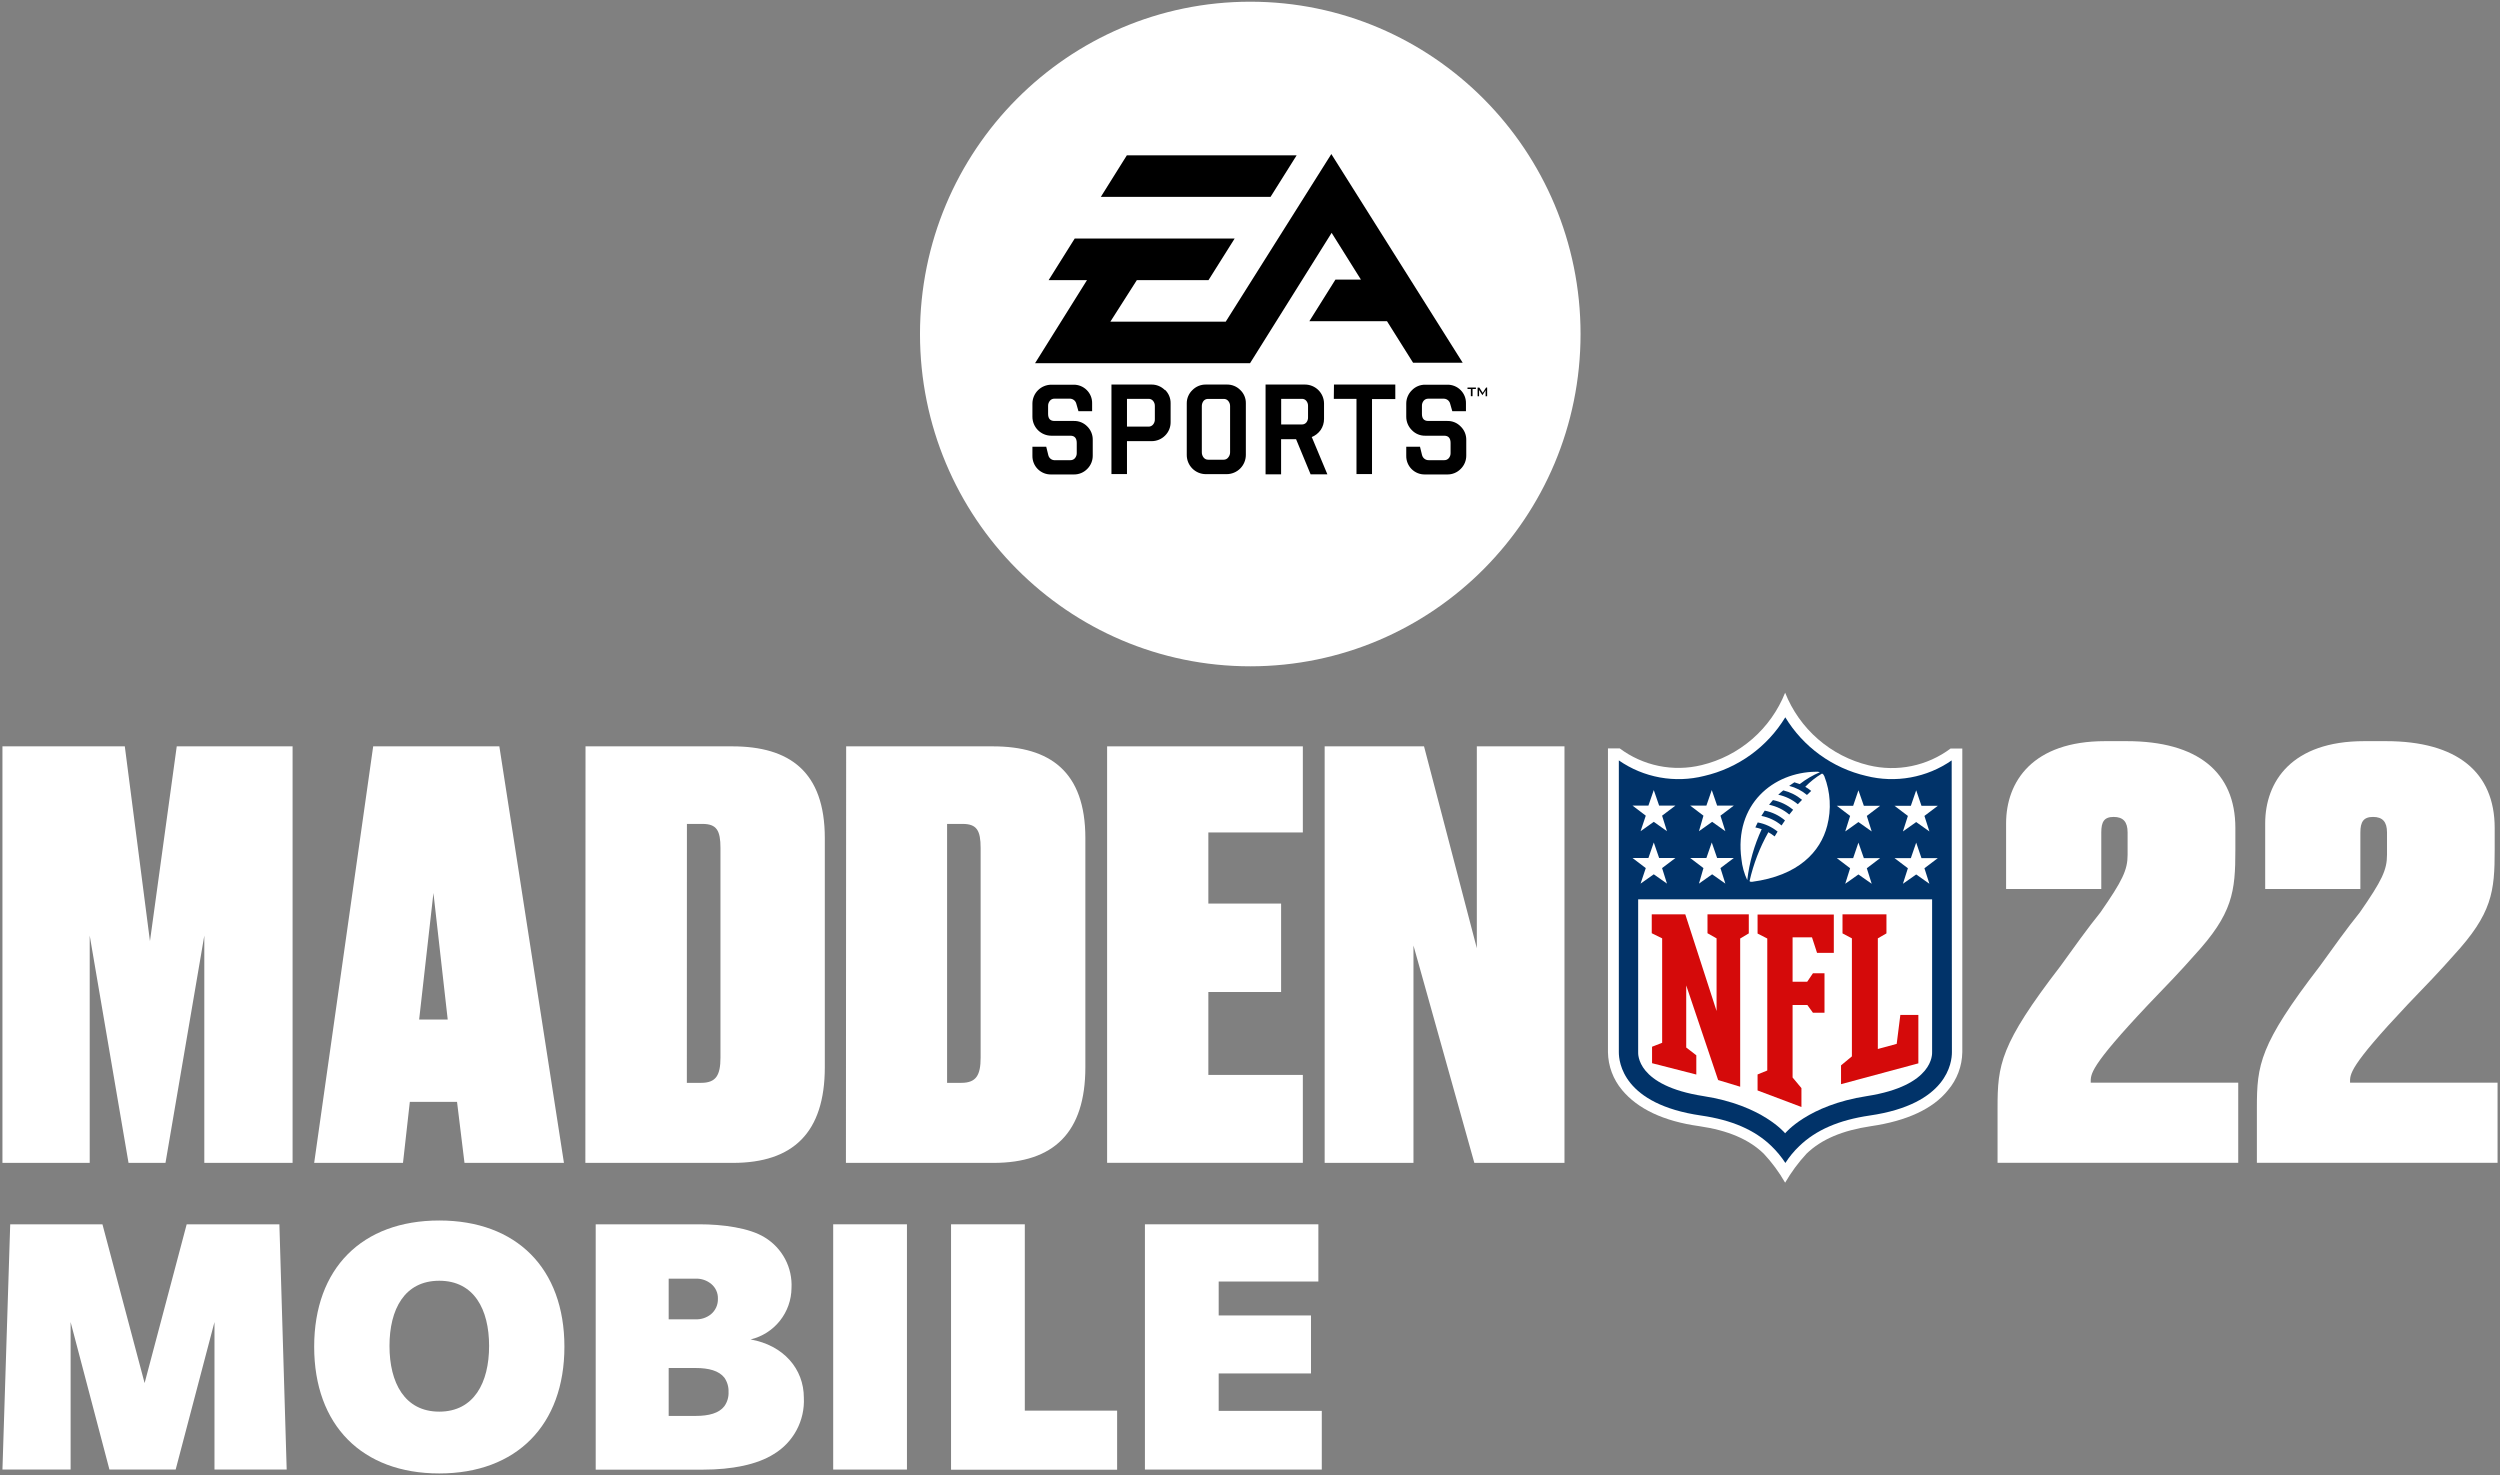 <svg width="322" height="190" viewBox="0 0 322 190" fill="none" xmlns="http://www.w3.org/2000/svg">
<rect x="0" y="0" width="322" height="190" fill="#808080" stroke="none"/>
<path d="M251.235 96.41C249.745 97.525 248.026 98.296 246.202 98.67C244.378 99.043 242.495 99.009 240.685 98.57C238.274 97.988 236.038 96.834 234.165 95.207C232.293 93.58 230.839 91.527 229.925 89.22C229.009 91.524 227.552 93.574 225.678 95.198C223.804 96.822 221.567 97.971 219.155 98.55C217.348 98.989 215.466 99.023 213.644 98.65C211.822 98.276 210.105 97.504 208.615 96.39H207.105V135.52C207.133 137.312 207.78 139.04 208.935 140.41C210.935 142.81 214.245 144.41 218.865 145.05C222.545 145.59 225.265 146.74 227.175 148.6C228.233 149.733 229.156 150.985 229.925 152.33C230.702 150.989 231.624 149.738 232.675 148.6C234.595 146.74 237.305 145.6 240.985 145.05C245.595 144.38 248.985 142.81 250.905 140.41C252.067 139.043 252.717 137.314 252.745 135.52V96.41H251.235Z" fill="white"/>
<path d="M251.376 97.94C249.792 99.04 247.99 99.787 246.093 100.132C244.195 100.477 242.246 100.412 240.376 99.94C238.222 99.441 236.189 98.515 234.398 97.219C232.607 95.922 231.093 94.28 229.946 92.39C228.797 94.281 227.282 95.923 225.489 97.22C223.696 98.516 221.662 99.441 219.506 99.94C217.636 100.413 215.686 100.479 213.789 100.134C211.891 99.789 210.09 99.041 208.506 97.94V135.52C208.506 136.8 209.036 142.22 219.096 143.68C223.096 144.26 226.026 145.55 228.156 147.61C228.837 148.266 229.441 148.997 229.956 149.79C230.464 148.992 231.069 148.26 231.756 147.61C233.886 145.55 236.846 144.26 240.816 143.68C250.876 142.22 251.406 136.8 251.406 135.52L251.376 97.94Z" fill="#013369"/>
<path d="M229.925 145.97C229.925 145.97 232.845 142.35 240.435 141.18C249.115 139.83 248.855 135.72 248.855 135.51V115.83H210.995V135.51C210.995 135.72 210.735 139.83 219.415 141.18C227.005 142.35 229.925 145.97 229.925 145.97Z" fill="white"/>
<path d="M221.095 130.22V120.86L219.925 120.2V117.77H225.245V120.22L224.135 120.88V139.97L221.295 139.11L217.185 126.92V134.92L218.485 135.92V138.4L212.785 136.94V134.82L214.085 134.31V120.86L212.745 120.2V117.77H217.065L221.095 130.22Z" fill="#D50A0A"/>
<path d="M230.885 138.78L232.025 140.15V142.58L226.375 140.45V138.39L227.625 137.88V120.88L226.375 120.24V117.79H236.195V122.73H234.035L233.385 120.73H230.885V126.45H232.765L233.505 125.36H234.995V130.44H233.505L232.785 129.44H230.885V138.78Z" fill="#D50A0A"/>
<path d="M237.125 139.64V137.22L238.525 136.06V120.86L237.315 120.22V117.77H242.975V120.22L241.865 120.86V135.11L244.295 134.45L244.765 130.72H247.085V136.96L237.125 139.64Z" fill="#D50A0A"/>
<path d="M211.976 111.81L210.266 110.51H212.316L213.006 108.51L213.696 110.51H215.796L214.076 111.81L214.706 113.81L213.006 112.61L211.306 113.81L211.976 111.81Z" fill="white"/>
<path d="M219.405 111.81L217.695 110.51H219.785L220.475 108.51L221.165 110.51H223.315L221.595 111.81L222.225 113.81L220.525 112.61L218.825 113.81L219.405 111.81Z" fill="white"/>
<path d="M211.976 105.06L210.266 103.76H212.316L213.006 101.76L213.696 103.76H215.796L214.076 105.06L214.706 107.06L213.006 105.85L211.306 107.06L211.976 105.06Z" fill="white"/>
<path d="M219.405 105.06L217.695 103.76H219.785L220.475 101.76L221.165 103.76H223.315L221.595 105.06L222.225 107.06L220.525 105.85L218.825 107.06L219.405 105.06Z" fill="white"/>
<path d="M248.506 113.83L246.806 112.63L245.096 113.83L245.736 111.83L244.016 110.53H246.116L246.806 108.53L247.486 110.53H249.586L247.866 111.83L248.506 113.83Z" fill="white"/>
<path d="M241.075 113.83L239.365 112.63L237.665 113.83L238.295 111.83L236.585 110.53H238.685L239.365 108.53L240.065 110.53H242.155L240.445 111.83L241.075 113.83Z" fill="white"/>
<path d="M248.506 107.09L246.806 105.88L245.096 107.09L245.736 105.09L244.016 103.79H246.116L246.806 101.79L247.486 103.79H249.586L247.866 105.09L248.506 107.09Z" fill="white"/>
<path d="M241.075 107.09L239.365 105.88L237.665 107.09L238.295 105.09L236.585 103.79H238.685L239.365 101.79L240.065 103.79H242.155L240.445 105.09L241.075 107.09Z" fill="white"/>
<path d="M234.646 99.65C233.864 100.117 233.148 100.685 232.516 101.34C232.787 101.494 233.045 101.671 233.286 101.87L232.736 102.39C232.07 101.833 231.287 101.433 230.446 101.22C230.656 101.06 230.886 100.91 231.116 100.76C231.349 100.825 231.58 100.901 231.806 100.99C232.601 100.367 233.475 99.853 234.406 99.46C234.242 99.403 234.068 99.383 233.896 99.4C228.396 99.46 223.336 103.59 224.296 110.65C224.392 111.589 224.645 112.505 225.046 113.36C225.313 111.088 225.941 108.874 226.906 106.8C226.638 106.704 226.364 106.628 226.086 106.57C226.216 106.29 226.396 105.93 226.396 105.93C227.334 106.102 228.215 106.508 228.956 107.11C228.776 107.4 228.656 107.58 228.576 107.73C228.32 107.53 228.049 107.349 227.766 107.19C226.659 109.155 225.844 111.27 225.346 113.47C225.346 113.56 225.516 113.59 225.646 113.58C231.646 112.79 234.486 109.7 235.346 106.35C235.893 104.24 235.763 102.012 234.976 99.98C234.916 99.86 234.816 99.63 234.646 99.65ZM229.466 106.32C228.718 105.695 227.823 105.272 226.866 105.09L227.296 104.41C228.26 104.598 229.159 105.032 229.906 105.67L229.466 106.32ZM230.466 104.92C229.716 104.284 228.818 103.848 227.856 103.65C228.006 103.45 228.186 103.24 228.356 103.05C229.313 103.242 230.207 103.672 230.956 104.3C230.776 104.51 230.606 104.72 230.456 104.92H230.466ZM231.566 103.59C230.836 102.979 229.967 102.556 229.036 102.36C229.256 102.15 229.486 101.97 229.686 101.8C230.575 102.017 231.402 102.434 232.106 103.02C231.906 103.22 231.726 103.4 231.556 103.59H231.566Z" fill="white"/>
<path d="M0.315 96.13H16.075L19.315 121.22L22.765 96.13H37.685V149.78H26.315V120.5L21.315 149.78H16.555L11.555 120.5V149.78H0.315V96.13Z" fill="white"/>
<path d="M58.866 141.92H52.786L51.906 149.78H40.466L48.066 96.13H64.316L72.636 149.78H59.826L58.866 141.92ZM53.986 131.32H57.666L55.826 115.02L53.986 131.32Z" fill="white"/>
<path d="M75.415 96.13H94.316C101.676 96.13 106.236 99.37 106.236 107.95V137.45C106.236 145.88 102.156 149.78 94.395 149.78H75.395L75.415 96.13ZM88.466 139.47H90.316C92.236 139.47 92.796 138.47 92.796 136.22V109.22C92.796 106.98 92.316 106.12 90.475 106.12H88.475L88.466 139.47Z" fill="white"/>
<path d="M108.985 96.13H127.875C135.235 96.13 139.795 99.37 139.795 107.95V137.45C139.795 145.88 135.715 149.78 127.955 149.78H108.955L108.985 96.13ZM121.985 139.47H123.825C125.745 139.47 126.305 138.47 126.305 136.22V109.22C126.305 106.98 125.825 106.12 123.985 106.12H121.985V139.47Z" fill="white"/>
<path d="M167.806 96.13V107.22H155.636V116.38H165.006V127.77H155.636V138.45H167.806V149.77H142.596V96.13H167.806Z" fill="white"/>
<path d="M183.415 96.13L190.215 122.13V96.13H201.505V149.78H189.895L182.055 121.78V149.78H170.615V96.13H183.415Z" fill="white"/>
<path d="M270.645 107.22V114.5H258.385V106.06C258.385 100.65 261.815 95.46 271.135 95.46H273.915C283.065 95.46 287.915 99.46 287.915 106.64V109.45C287.915 114.86 287.595 117.67 282.605 123.08C280.895 125.03 278.925 127.08 276.725 129.36C269.035 137.51 269.285 138.36 269.285 139.45H288.285V149.77H257.285V142.7C257.285 137.15 257.605 134.55 265.375 124.45C267.085 122.07 268.965 119.45 270.525 117.53C273.385 113.42 274.035 112.05 274.035 110.1V107.22C274.035 105.85 273.465 105.22 272.235 105.22C271.005 105.22 270.645 105.86 270.645 107.22Z" fill="white"/>
<path d="M304.016 107.22V114.5H291.756V106.06C291.756 100.65 295.186 95.46 304.506 95.46H307.316C316.466 95.46 321.316 99.46 321.316 106.64V109.45C321.316 114.86 320.996 117.67 316.006 123.08C314.296 125.03 312.326 127.08 310.126 129.36C302.436 137.51 302.686 138.36 302.686 139.45H321.686V149.77H290.686V142.7C290.686 137.15 291.016 134.55 298.786 124.45C300.496 122.07 302.376 119.45 303.936 117.53C306.796 113.42 307.446 112.05 307.446 110.1V107.22C307.446 105.85 306.876 105.22 305.646 105.22C304.416 105.22 304.016 105.86 304.016 107.22Z" fill="white"/>
<path d="M161.035 85.82C184.529 85.82 203.575 66.658 203.575 43.02C203.575 19.382 184.529 0.22 161.035 0.22C137.541 0.22 118.495 19.382 118.495 43.02C118.495 66.658 137.541 85.82 161.035 85.82Z" fill="white"/>
<path d="M189.015 49.91H190.095V50.1H189.665V51.03H189.445V50.1H189.015V49.91ZM138.315 54.22H135.815C135.265 54.22 134.995 53.92 134.995 53.31V52.31C134.983 52.059 135.065 51.813 135.225 51.62C135.295 51.531 135.385 51.461 135.488 51.414C135.59 51.367 135.703 51.345 135.815 51.35H137.735C137.941 51.336 138.145 51.395 138.31 51.518C138.475 51.641 138.59 51.819 138.635 52.02L138.905 52.96H140.665V51.96C140.674 51.641 140.617 51.324 140.499 51.029C140.38 50.733 140.202 50.464 139.975 50.24C139.752 50.016 139.485 49.839 139.191 49.72C138.897 49.602 138.582 49.544 138.265 49.55H135.425C135.104 49.549 134.786 49.611 134.489 49.733C134.191 49.855 133.921 50.034 133.694 50.261C133.466 50.488 133.285 50.757 133.162 51.054C133.039 51.351 132.975 51.669 132.975 51.99V53.66C132.973 53.983 133.034 54.303 133.156 54.602C133.278 54.901 133.459 55.173 133.686 55.402C133.914 55.631 134.185 55.812 134.484 55.935C134.782 56.059 135.102 56.121 135.425 56.12H137.875C138.415 56.12 138.685 56.44 138.685 57.06V58.32C138.698 58.566 138.62 58.808 138.465 59C138.394 59.087 138.304 59.156 138.202 59.203C138.099 59.25 137.988 59.273 137.875 59.27H135.925C135.718 59.291 135.509 59.235 135.341 59.111C135.173 58.987 135.057 58.805 135.015 58.6L134.755 57.54H132.975V58.69C132.967 59.009 133.024 59.327 133.142 59.623C133.26 59.92 133.437 60.19 133.662 60.416C133.888 60.642 134.157 60.82 134.453 60.94C134.749 61.059 135.066 61.117 135.385 61.11H138.315C138.638 61.114 138.957 61.053 139.255 60.929C139.552 60.805 139.821 60.622 140.045 60.39C140.273 60.162 140.453 59.891 140.573 59.592C140.693 59.292 140.752 58.972 140.745 58.65V56.65C140.751 56.329 140.69 56.009 140.568 55.712C140.446 55.415 140.265 55.145 140.035 54.92C139.812 54.692 139.544 54.512 139.248 54.391C138.952 54.271 138.635 54.212 138.315 54.22ZM150.065 50.22C150.293 50.442 150.474 50.708 150.596 51.002C150.718 51.296 150.779 51.612 150.775 51.93V54.36C150.78 54.683 150.72 55.003 150.598 55.302C150.476 55.601 150.295 55.873 150.065 56.1C149.838 56.329 149.566 56.511 149.268 56.635C148.969 56.758 148.649 56.821 148.325 56.82H145.155V61.06H143.155V49.53H148.315C148.951 49.526 149.562 49.774 150.015 50.22H150.065ZM148.745 52.31C148.756 52.063 148.674 51.82 148.515 51.63C148.444 51.544 148.353 51.476 148.251 51.431C148.148 51.386 148.037 51.365 147.925 51.37H145.155V54.95H147.925C148.038 54.953 148.149 54.93 148.252 54.883C148.354 54.836 148.444 54.767 148.515 54.68C148.674 54.49 148.756 54.247 148.745 54V52.31ZM168.965 56.31L170.965 61.09H168.805L166.935 56.57H165.005V61.09H163.005V49.53H168.085C168.731 49.533 169.35 49.789 169.808 50.243C170.266 50.698 170.528 51.315 170.535 51.96V53.96C170.537 54.466 170.387 54.96 170.105 55.38C169.807 55.799 169.394 56.122 168.915 56.31H168.965ZM168.475 52.31C168.488 52.064 168.41 51.822 168.255 51.63C168.186 51.545 168.097 51.477 167.996 51.431C167.895 51.386 167.786 51.365 167.675 51.37H165.015V54.67H167.675C167.785 54.674 167.893 54.654 167.994 54.611C168.094 54.568 168.184 54.502 168.255 54.42C168.41 54.228 168.488 53.986 168.475 53.74V52.31ZM171.795 51.37H174.715V61.06H176.715V51.4H179.715V49.53H171.815L171.795 51.37ZM186.405 54.22H183.965C183.415 54.22 183.145 53.92 183.145 53.31V52.31C183.13 52.061 183.208 51.814 183.365 51.62C183.438 51.532 183.53 51.462 183.634 51.415C183.738 51.368 183.851 51.346 183.965 51.35H185.895C186.099 51.338 186.3 51.399 186.464 51.521C186.627 51.644 186.741 51.821 186.785 52.02L187.055 52.96H188.815V51.96C188.824 51.641 188.767 51.324 188.649 51.029C188.53 50.733 188.352 50.464 188.125 50.24C187.9 50.015 187.632 49.838 187.336 49.719C187.04 49.6 186.724 49.543 186.405 49.55H183.565C183.245 49.545 182.926 49.606 182.63 49.73C182.334 49.854 182.067 50.038 181.845 50.27C181.616 50.493 181.434 50.761 181.31 51.057C181.186 51.352 181.123 51.67 181.125 51.99V53.66C181.122 53.983 181.185 54.304 181.308 54.603C181.432 54.902 181.615 55.173 181.845 55.4C182.067 55.632 182.334 55.816 182.63 55.94C182.926 56.063 183.245 56.125 183.565 56.12H186.015C186.565 56.12 186.835 56.44 186.835 57.06V58.32C186.848 58.566 186.77 58.808 186.615 59C186.543 59.088 186.451 59.158 186.347 59.205C186.243 59.252 186.129 59.274 186.015 59.27H184.075C183.867 59.287 183.66 59.229 183.491 59.106C183.322 58.983 183.203 58.804 183.155 58.6L182.895 57.54H181.125V58.69C181.117 59.009 181.174 59.327 181.292 59.623C181.41 59.92 181.587 60.19 181.812 60.416C182.038 60.642 182.307 60.82 182.603 60.94C182.899 61.059 183.216 61.117 183.535 61.11H186.405C186.729 61.115 187.051 61.054 187.35 60.93C187.649 60.806 187.92 60.623 188.145 60.39C188.375 60.163 188.556 59.891 188.678 59.592C188.8 59.293 188.86 58.973 188.855 58.65V56.65C188.859 56.327 188.796 56.007 188.671 55.709C188.545 55.411 188.359 55.143 188.125 54.92C187.903 54.69 187.635 54.509 187.339 54.389C187.043 54.268 186.725 54.211 186.405 54.22V54.22ZM191.405 49.92L190.975 50.6L190.535 49.92H190.315V51.04H190.505V50.35C190.505 50.35 190.505 50.27 190.505 50.23L190.575 50.34L190.935 50.9L191.295 50.35L191.345 50.23C191.341 50.27 191.341 50.31 191.345 50.35V51.04H191.545V49.91L191.405 49.92ZM159.735 50.22C159.971 50.44 160.157 50.706 160.283 51.002C160.409 51.299 160.471 51.618 160.465 51.94V58.59C160.465 59.244 160.207 59.872 159.746 60.337C159.285 60.801 158.66 61.065 158.005 61.07H155.315C154.991 61.07 154.669 61.006 154.369 60.881C154.07 60.756 153.797 60.573 153.569 60.342C153.34 60.112 153.159 59.838 153.037 59.538C152.914 59.237 152.853 58.915 152.855 58.59V51.96C152.851 51.641 152.913 51.324 153.037 51.03C153.161 50.736 153.344 50.47 153.575 50.25C153.801 50.017 154.072 49.834 154.371 49.71C154.67 49.586 154.992 49.525 155.315 49.53H158.055C158.367 49.528 158.676 49.589 158.964 49.707C159.253 49.825 159.515 50 159.735 50.22V50.22ZM158.435 52.32C158.443 52.071 158.357 51.829 158.195 51.64C158.126 51.555 158.037 51.487 157.936 51.441C157.835 51.396 157.726 51.375 157.615 51.38H155.615C155.502 51.374 155.389 51.394 155.285 51.439C155.18 51.484 155.088 51.553 155.015 51.64C154.868 51.836 154.79 52.075 154.795 52.32V58.25C154.79 58.492 154.868 58.728 155.015 58.92C155.085 59.013 155.176 59.087 155.28 59.138C155.385 59.188 155.5 59.213 155.615 59.21H157.615C157.728 59.211 157.84 59.185 157.94 59.135C158.041 59.085 158.129 59.011 158.195 58.92C158.355 58.734 158.44 58.495 158.435 58.25V52.32ZM167.005 20.01H145.135L141.785 25.36H163.645L167.005 20.01ZM175.285 36.01H172.005L168.645 41.37H178.645L182.005 46.72H188.395L171.475 19.84L157.875 41.43H143.015L146.425 36.08H155.655L159.025 30.72H138.425L135.065 36.08H140.005L133.315 46.78H161.005L171.515 29.99L175.285 36.01Z" fill="black"/>
<path d="M1.315 157.69H13.195L18.625 178.14L24.045 157.69H35.985L36.925 189.28H27.625V170.28L22.625 189.28H14.095L9.095 170.28V189.28H0.315L1.315 157.69Z" fill="white"/>
<path d="M40.466 173.46C40.466 163.37 46.626 157.2 56.576 157.2C66.526 157.2 72.696 163.37 72.696 173.46C72.696 183.55 66.526 189.78 56.576 189.78C46.626 189.78 40.466 183.56 40.466 173.46ZM62.996 173.36C62.996 168.64 61.056 164.96 56.576 164.96C52.096 164.96 50.166 168.64 50.166 173.36C50.166 178.08 52.106 181.82 56.576 181.82C61.046 181.82 62.996 178.09 62.996 173.36V173.36Z" fill="white"/>
<path d="M103.536 180.03C103.607 181.478 103.284 182.919 102.601 184.197C101.918 185.476 100.9 186.545 99.656 187.29C97.516 188.64 94.286 189.29 90.556 189.29H76.726V157.69H90.056C93.056 157.69 96.526 158.14 98.516 159.39C99.621 160.065 100.524 161.026 101.128 162.172C101.732 163.318 102.014 164.606 101.946 165.9C101.932 167.433 101.406 168.918 100.451 170.118C99.496 171.317 98.167 172.163 96.676 172.52C100.906 173.27 103.536 176.3 103.536 180.03ZM86.126 169.93H89.566C90.289 169.962 90.999 169.731 91.566 169.28C91.858 169.037 92.092 168.731 92.248 168.384C92.404 168.038 92.478 167.66 92.466 167.28C92.479 166.919 92.409 166.561 92.261 166.231C92.114 165.902 91.893 165.611 91.616 165.38C91.055 164.915 90.344 164.669 89.616 164.69H86.126V169.93ZM93.836 179.28C93.862 178.624 93.672 177.978 93.296 177.44C92.596 176.55 91.296 176.2 89.606 176.2H86.126V182.37H89.606C91.306 182.37 92.606 182.02 93.296 181.12C93.678 180.585 93.868 179.937 93.836 179.28V179.28Z" fill="white"/>
<path d="M107.315 157.69H116.815V189.28H107.315V157.69Z" fill="white"/>
<path d="M122.495 157.69H131.995V181.69H143.885V189.3H122.495V157.69Z" fill="white"/>
<path d="M147.466 157.69H169.806V165.06H156.966V169.43H168.856V176.9H156.966V181.72H170.246V189.28H147.466V157.69Z" fill="white"/>
</svg>
